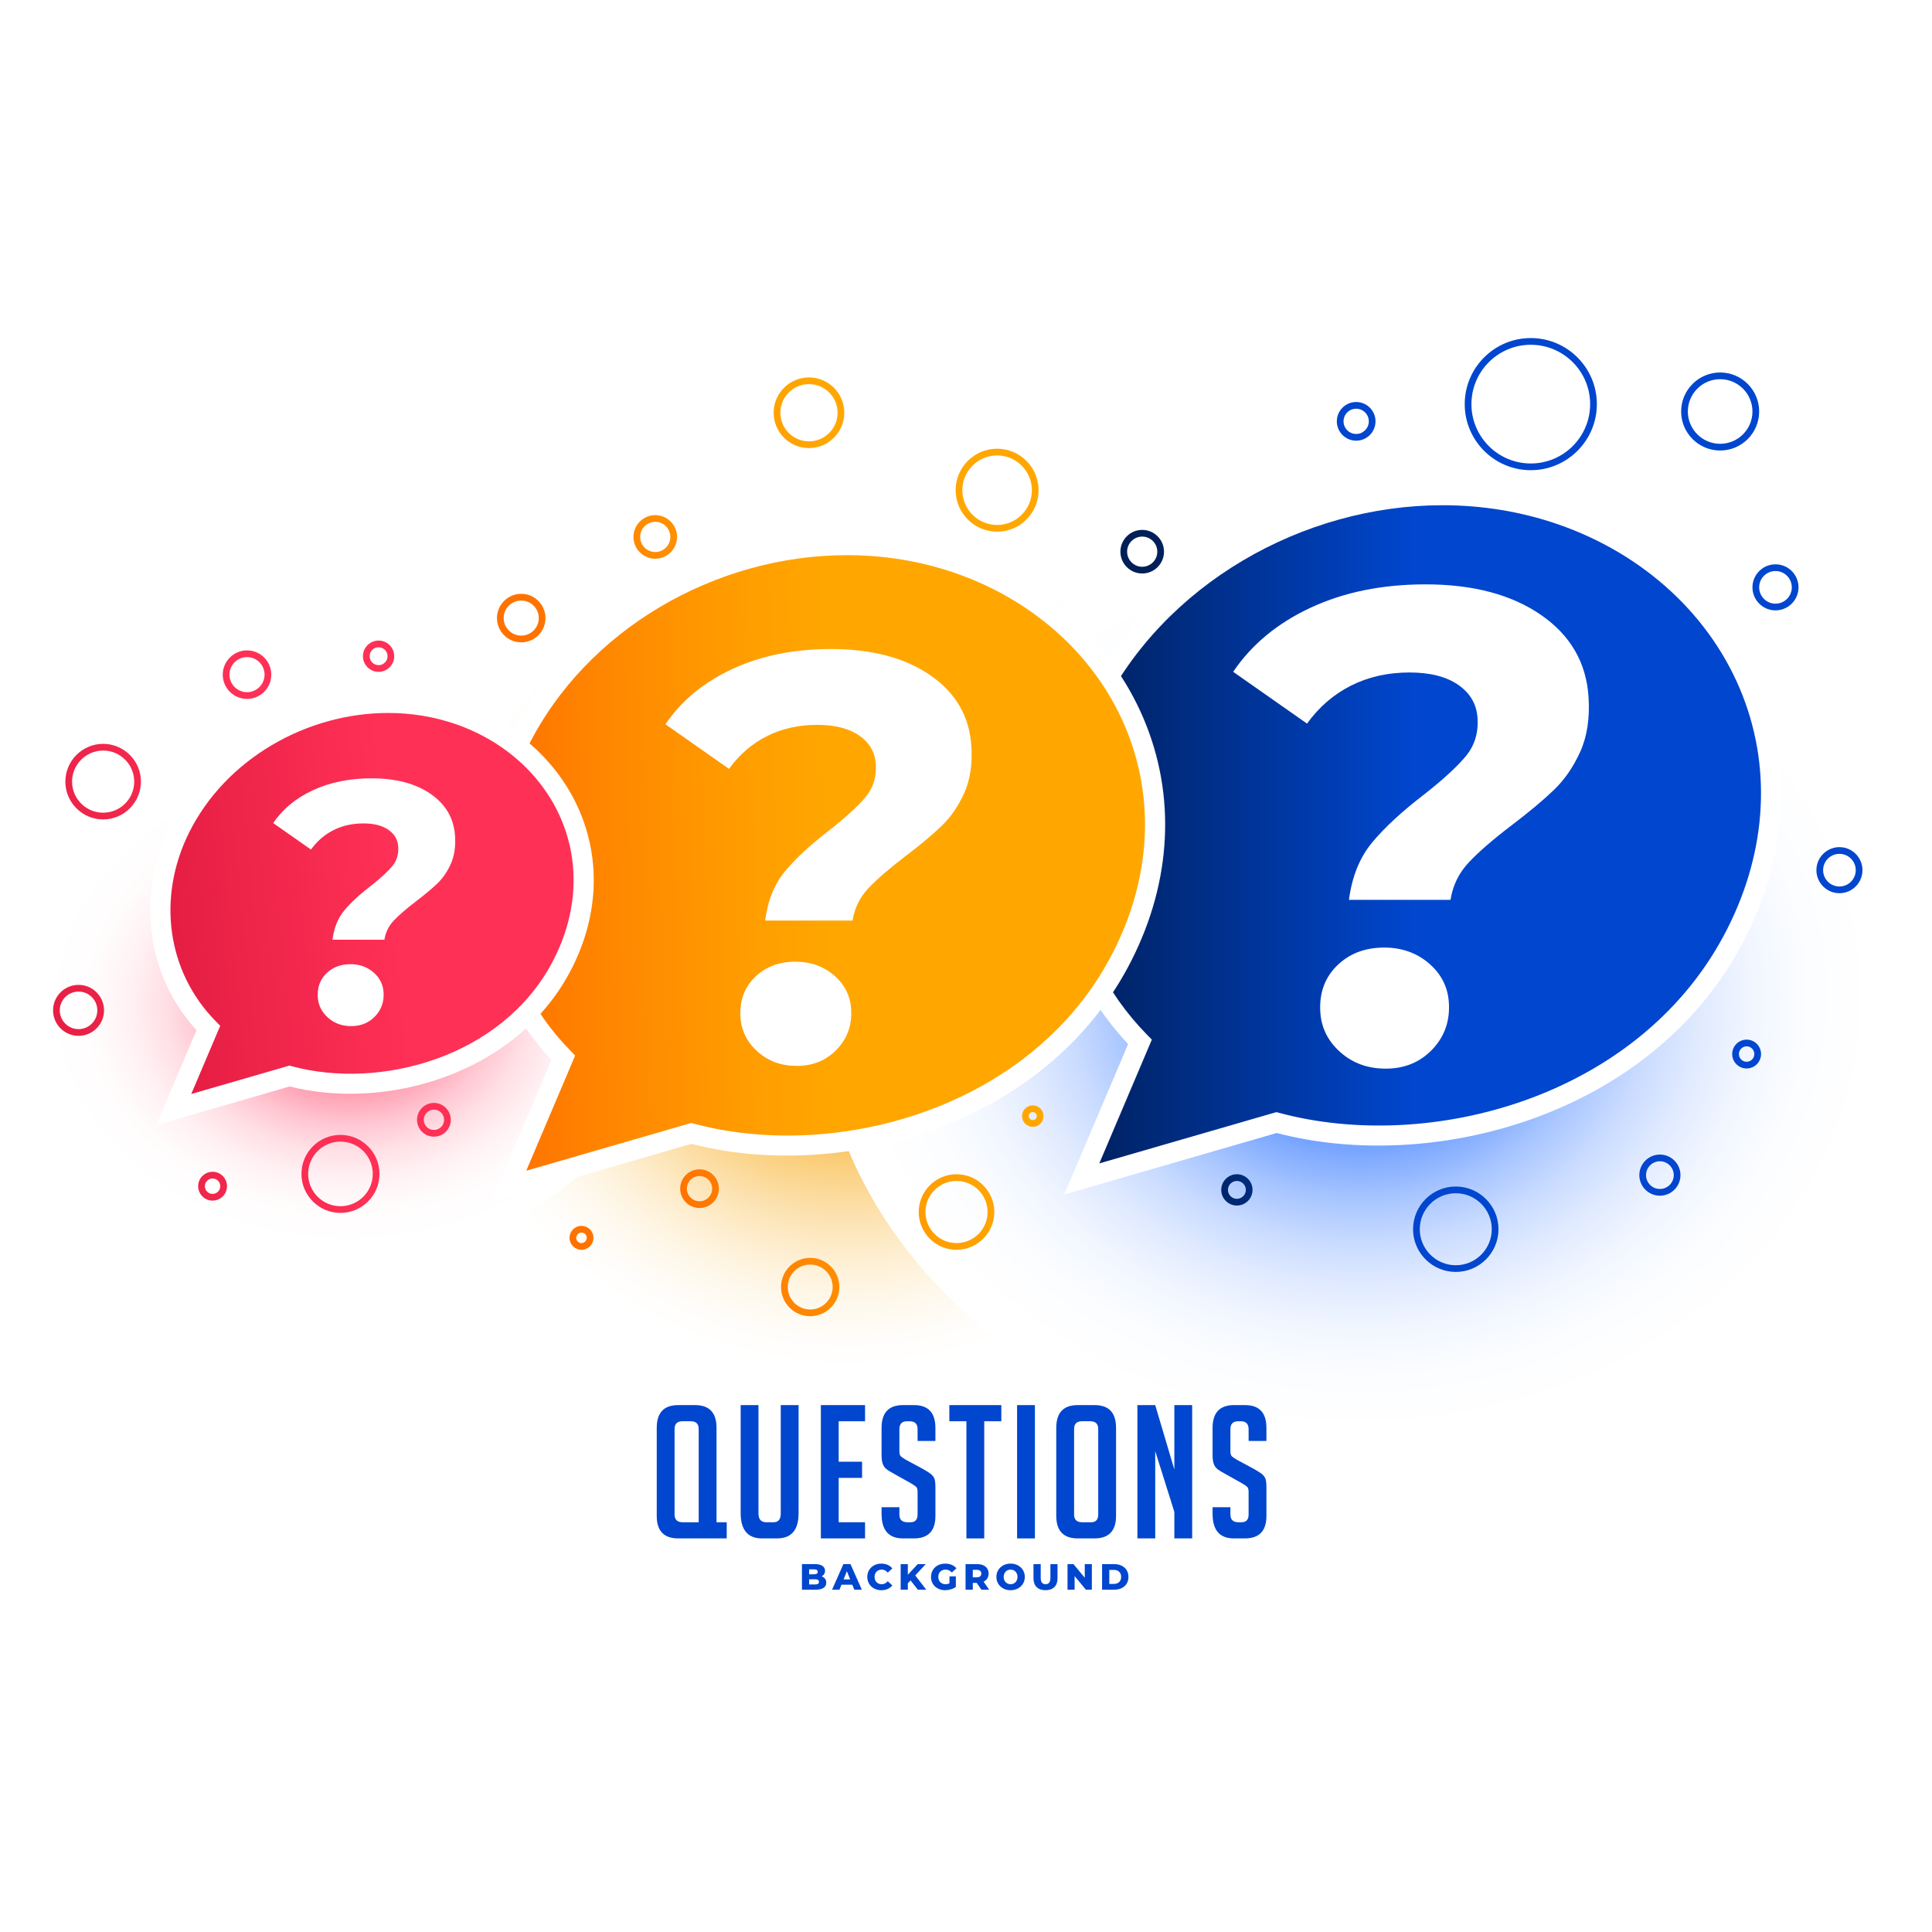 <?xml version="1.0" encoding="utf-8"?>
<!-- Generator: Adobe Illustrator 27.5.0, SVG Export Plug-In . SVG Version: 6.00 Build 0)  -->
<svg version="1.1" id="Layer_1" xmlns="http://www.w3.org/2000/svg" xmlns:xlink="http://www.w3.org/1999/xlink" x="0px" y="0px"
	 viewBox="0 0 288 288" style="enable-background:new 0 0 288 288;" xml:space="preserve">
<g>
	<rect x="0" y="0" style="fill:#FFFFFF;" width="288" height="288"/>
	<radialGradient id="SVGID_1_" cx="126.331" cy="142.008" r="65.386" gradientUnits="userSpaceOnUse">
		<stop  offset="0.332" style="stop-color:#F8B12C"/>
		<stop  offset="0.396" style="stop-color:#F9BE50"/>
		<stop  offset="0.501" style="stop-color:#FBD285"/>
		<stop  offset="0.604" style="stop-color:#FCE2B1"/>
		<stop  offset="0.702" style="stop-color:#FEEFD3"/>
		<stop  offset="0.795" style="stop-color:#FEF8EB"/>
		<stop  offset="0.88" style="stop-color:#FFFDFA"/>
		<stop  offset="0.951" style="stop-color:#FFFFFF"/>
	</radialGradient>
	<circle style="fill:url(#SVGID_1_);" cx="126.331" cy="142.008" r="65.386"/>
	
		<radialGradient id="SVGID_00000077289577345156409900000015533009480753937592_" cx="52.164" cy="239.85" r="72.188" gradientTransform="matrix(1.122 0 0 0.953 144.261 -80.12)" gradientUnits="userSpaceOnUse">
		<stop  offset="0.332" style="stop-color:#76A4FF"/>
		<stop  offset="0.353" style="stop-color:#81ABFF"/>
		<stop  offset="0.441" style="stop-color:#A7C5FF"/>
		<stop  offset="0.531" style="stop-color:#C7DAFF"/>
		<stop  offset="0.625" style="stop-color:#E0EAFF"/>
		<stop  offset="0.723" style="stop-color:#F1F6FF"/>
		<stop  offset="0.828" style="stop-color:#FCFDFF"/>
		<stop  offset="0.951" style="stop-color:#FFFFFF"/>
	</radialGradient>
	
		<ellipse style="fill:url(#SVGID_00000077289577345156409900000015533009480753937592_);" cx="202.783" cy="148.433" rx="80.988" ry="68.787"/>
	
		<radialGradient id="SVGID_00000007394262095342923810000003332102049454528690_" cx="-144.679" cy="241.04" r="39.608" gradientTransform="matrix(1.183 0 0 0.953 223.058 -80.12)" gradientUnits="userSpaceOnUse">
		<stop  offset="0.332" style="stop-color:#FF96AA"/>
		<stop  offset="0.379" style="stop-color:#FFA7B8"/>
		<stop  offset="0.48" style="stop-color:#FFC7D2"/>
		<stop  offset="0.585" style="stop-color:#FFE0E6"/>
		<stop  offset="0.695" style="stop-color:#FFF1F4"/>
		<stop  offset="0.812" style="stop-color:#FFFCFC"/>
		<stop  offset="0.951" style="stop-color:#FFFFFF"/>
	</radialGradient>
	
		<ellipse style="fill:url(#SVGID_00000007394262095342923810000003332102049454528690_);" cx="51.874" cy="149.567" rx="46.866" ry="37.742"/>
	<g>
		<g>
			
				<linearGradient id="SVGID_00000163056045942521898680000009093083808510155394_" gradientUnits="userSpaceOnUse" x1="157.856" y1="124.777" x2="264.017" y2="124.777">
				<stop  offset="0" style="stop-color:#001E57"/>
				<stop  offset="0.497" style="stop-color:#0046CE"/>
			</linearGradient>
			<path style="fill:url(#SVGID_00000163056045942521898680000009093083808510155394_);" d="M232.681,76.72
				c-26.314-9.059-57.602,3.736-69.881,28.578c-8.868,17.94-5.394,37.254,7.13,50.015l-8.67,20.431l29.028-8.405
				c24.246,6.523,55.189-3.332,67.963-27.105C272.492,113.727,258.996,85.779,232.681,76.72z"/>
			<path style="fill:#FFFFFF;" d="M158.645,178.063l9.517-22.425c-12.724-13.566-15.375-33.47-6.707-51.004
				c12.583-25.456,44.755-38.614,71.714-29.332c13.744,4.732,24.456,14.672,29.388,27.272c4.792,12.242,3.731,25.869-2.986,38.37
				c-13.611,25.331-45.804,34.062-69.266,27.952L158.645,178.063z M215.035,75.313c-20.83,0-41.55,11.752-50.891,30.649
				c-8.251,16.691-5.56,35.649,6.856,48.3l0.701,0.715l-7.829,18.449l26.4-7.644l0.404,0.109
				c22.37,6.018,53.267-2.199,66.252-26.367c6.294-11.713,7.3-24.447,2.835-35.856c-4.61-11.78-14.66-21.084-27.57-25.529l0,0
				C226.627,76.222,220.826,75.313,215.035,75.313z"/>
		</g>
		<g>
			<path style="fill:#FFFFFF;" d="M204.564,125.562c1.865-2.239,4.457-4.628,7.774-7.169c2.803-2.206,4.859-4.094,6.164-5.665
				c1.306-1.57,1.89-3.459,1.753-5.665c-0.129-2.071-1.085-3.725-2.866-4.963c-1.782-1.237-4.211-1.855-7.285-1.855
				c-3.209,0-6.11,0.652-8.702,1.955c-2.593,1.303-4.781,3.193-6.565,5.665l-11.01-7.72c2.754-4.076,6.615-7.269,11.585-9.575
				c4.97-2.307,10.663-3.46,17.08-3.46c7.084,0,12.829,1.521,17.229,4.562c4.401,3.042,6.762,7.136,7.083,12.283
				c0.196,3.143-0.221,5.85-1.248,8.121c-1.029,2.273-2.346,4.178-3.955,5.715c-1.608,1.538-3.69,3.276-6.242,5.214
				c-2.808,2.14-4.949,3.995-6.421,5.565c-1.473,1.571-2.377,3.426-2.711,5.565h-15.14
				C201.539,130.66,202.699,127.802,204.564,125.562z M199.797,156.845c-1.841-1.637-2.833-3.625-2.979-5.966
				c-0.175-2.808,0.649-5.114,2.476-6.919c1.825-1.805,4.175-2.707,7.05-2.707c2.607,0,4.827,0.786,6.665,2.356
				c1.835,1.572,2.826,3.527,2.972,5.866c0.171,2.742-0.654,5.063-2.473,6.968c-1.821,1.905-4.133,2.858-6.941,2.858
				C203.893,159.302,201.637,158.484,199.797,156.845z"/>
		</g>
	</g>
	<g>
		<g>
			
				<linearGradient id="SVGID_00000117660498458867884020000006597440929695031449_" gradientUnits="userSpaceOnUse" x1="67.442" y1="129.856" x2="129.427" y2="128.344">
				<stop  offset="0.126" style="stop-color:#FF7200"/>
				<stop  offset="0.376" style="stop-color:#FF8700"/>
				<stop  offset="0.719" style="stop-color:#FF9E00"/>
				<stop  offset="0.933" style="stop-color:#FFA700"/>
			</linearGradient>
			<path style="fill:url(#SVGID_00000117660498458867884020000006597440929695031449_);" d="M142.808,83.981
				c-24.675-8.495-54.013,3.503-65.528,26.798c-8.316,16.823-5.058,34.933,6.686,46.899l-8.13,19.159l27.22-7.882
				c22.736,6.117,51.751-3.125,63.729-25.416C180.139,118.683,167.483,92.476,142.808,83.981z"/>
			<path style="fill:#FFFFFF;" d="M73.222,179.155l8.977-21.153c-11.923-12.748-14.4-31.428-6.264-47.888
				c11.82-23.911,42.039-36.27,67.361-27.551l0,0c12.914,4.446,22.978,13.786,27.613,25.627c4.504,11.506,3.508,24.311-2.804,36.059
				c-12.781,23.785-42.998,31.992-65.032,26.262L73.222,179.155z M126.259,82.755c-19.497,0-38.892,11-47.635,28.688
				c-7.718,15.615-5.202,33.351,6.412,45.185l0.701,0.715l-7.289,17.176l24.592-7.121l0.404,0.108
				c4.371,1.176,9.094,1.772,13.935,1.772c18.353,0.001,38.465-8.55,48.083-26.449c5.888-10.959,6.831-22.873,2.653-33.546
				c-4.313-11.02-13.716-19.725-25.796-23.883l0,0C137.11,83.606,131.68,82.755,126.259,82.755z"/>
		</g>
		<g>
			<path style="fill:#FFFFFF;" d="M117.048,129.848c1.606-1.927,3.836-3.984,6.692-6.171c2.413-1.899,4.182-3.524,5.306-4.877
				c1.124-1.351,1.627-2.978,1.509-4.877c-0.111-1.783-0.934-3.207-2.467-4.272c-1.534-1.064-3.625-1.597-6.271-1.597
				c-2.762,0-5.26,0.561-7.491,1.683c-2.232,1.122-4.115,2.749-5.651,4.877l-9.477-6.646c2.37-3.509,5.695-6.257,9.973-8.242
				c4.278-1.985,9.179-2.978,14.703-2.978c6.098,0,11.043,1.309,14.831,3.927c3.788,2.619,5.82,6.143,6.097,10.573
				c0.169,2.705-0.19,5.035-1.074,6.991c-0.885,1.957-2.019,3.597-3.404,4.92c-1.385,1.324-3.177,2.82-5.373,4.488
				c-2.417,1.842-4.26,3.439-5.527,4.79c-1.268,1.353-2.047,2.949-2.334,4.79h-13.033
				C114.444,134.236,115.442,131.776,117.048,129.848z M112.945,156.777c-1.585-1.41-2.439-3.121-2.565-5.135
				c-0.151-2.417,0.559-4.402,2.132-5.955c1.571-1.554,3.594-2.331,6.069-2.331c2.244,0,4.156,0.677,5.737,2.028
				c1.58,1.353,2.433,3.036,2.559,5.049c0.147,2.36-0.563,4.359-2.129,5.998c-1.567,1.64-3.558,2.46-5.975,2.46
				C116.47,158.891,114.528,158.187,112.945,156.777z"/>
		</g>
	</g>
	<g>
		<g>
			
				<linearGradient id="SVGID_00000116943306018363354320000018278733659558482367_" gradientUnits="userSpaceOnUse" x1="14.949" y1="137.735" x2="67.106" y2="132.444">
				<stop  offset="0" style="stop-color:#DE183D"/>
				<stop  offset="0.844" style="stop-color:#FF3056"/>
			</linearGradient>
			<path style="fill:url(#SVGID_00000116943306018363354320000018278733659558482367_);" d="M68.373,106.51
				c-15.649-5.387-34.256,2.222-41.559,16.996c-5.274,10.669-3.208,22.156,4.24,29.745l-5.156,12.151l17.263-4.999
				c14.419,3.88,32.822-1.982,40.418-16.12C92.05,128.519,84.023,111.898,68.373,106.51z"/>
			<path style="fill:#FFFFFF;" d="M23.285,167.72l6.005-14.152c-7.51-8.247-9.028-20.192-3.821-30.726
				c7.614-15.403,27.08-23.366,43.393-17.75c8.342,2.872,14.847,8.912,17.845,16.572c2.917,7.45,2.275,15.735-1.806,23.329
				c-8.206,15.27-27.553,20.578-41.72,16.965L23.285,167.72z M57.868,106.279c-12.161,0-24.256,6.86-29.709,17.891
				c-4.79,9.691-3.233,20.693,3.966,28.029l0.701,0.715l-4.315,10.169l14.635-4.238l0.404,0.108
				c13.074,3.517,31.127-1.274,38.708-15.381c3.657-6.807,4.245-14.199,1.655-20.815c-2.677-6.839-8.519-12.244-16.028-14.829l0,0
				C64.636,106.81,61.249,106.279,57.868,106.279z"/>
		</g>
		<g>
			<path style="fill:#FFFFFF;" d="M51.335,135.699c0.955-1.146,2.28-2.368,3.978-3.668c1.434-1.129,2.486-2.095,3.154-2.899
				c0.668-0.803,0.967-1.77,0.897-2.899c-0.066-1.06-0.555-1.906-1.467-2.539c-0.912-0.633-2.155-0.949-3.727-0.949
				c-1.642,0-3.127,0.334-4.453,1c-1.327,0.667-2.446,1.634-3.359,2.899l-5.633-3.95c1.409-2.086,3.385-3.719,5.928-4.899
				c2.543-1.18,5.456-1.77,8.74-1.77c3.625,0,6.564,0.778,8.816,2.334c2.252,1.557,3.46,3.651,3.624,6.285
				c0.1,1.608-0.113,2.993-0.639,4.155c-0.526,1.163-1.2,2.138-2.024,2.924c-0.823,0.787-1.888,1.676-3.194,2.668
				c-1.437,1.095-2.532,2.044-3.285,2.847c-0.754,0.804-1.216,1.753-1.387,2.847h-7.747
				C49.787,138.307,50.38,136.845,51.335,135.699z M48.896,151.706c-0.942-0.838-1.45-1.855-1.524-3.052
				c-0.09-1.437,0.332-2.617,1.267-3.54c0.934-0.923,2.137-1.385,3.607-1.385c1.334,0,2.47,0.402,3.41,1.206
				c0.939,0.804,1.446,1.804,1.521,3.001c0.087,1.403-0.335,2.591-1.265,3.565c-0.932,0.975-2.115,1.462-3.551,1.462
				C50.992,152.963,49.837,152.544,48.896,151.706z"/>
		</g>
	</g>
	<g>
		
			<linearGradient id="SVGID_00000060716344608079156190000017398153747941373366_" gradientUnits="userSpaceOnUse" x1="170.634" y1="64.79" x2="224.775" y2="61.388">
			<stop  offset="0" style="stop-color:#001E57"/>
			<stop  offset="0.497" style="stop-color:#0046CE"/>
		</linearGradient>
		<path style="fill:url(#SVGID_00000060716344608079156190000017398153747941373366_);" d="M202.162,65.692
			c-1.589,0-2.883-1.293-2.883-2.883c0-1.589,1.293-2.883,2.883-2.883c1.59,0,2.883,1.293,2.883,2.883
			C205.045,64.398,203.752,65.692,202.162,65.692z M202.162,60.926c-1.038,0-1.883,0.845-1.883,1.883
			c0,1.039,0.845,1.883,1.883,1.883c1.039,0,1.883-0.845,1.883-1.883C204.045,61.771,203.201,60.926,202.162,60.926z"/>
	</g>
	<g>
		
			<linearGradient id="SVGID_00000163783548698436454670000008624264623002448518_" gradientUnits="userSpaceOnUse" x1="177.843" y1="179.547" x2="231.985" y2="176.145">
			<stop  offset="0" style="stop-color:#001E57"/>
			<stop  offset="0.497" style="stop-color:#0046CE"/>
		</linearGradient>
		<path style="fill:url(#SVGID_00000163783548698436454670000008624264623002448518_);" d="M247.438,178.241
			c-1.691,0-3.066-1.375-3.066-3.066s1.376-3.066,3.066-3.066s3.066,1.376,3.066,3.066S249.129,178.241,247.438,178.241z
			 M247.438,173.108c-1.14,0-2.066,0.927-2.066,2.066c0,1.14,0.927,2.066,2.066,2.066c1.14,0,2.066-0.927,2.066-2.066
			C249.505,174.035,248.578,173.108,247.438,173.108z"/>
	</g>
	<g>
		
			<linearGradient id="SVGID_00000075125043081100616560000011415573964723400092_" gradientUnits="userSpaceOnUse" x1="170.755" y1="66.724" x2="224.897" y2="63.323">
			<stop  offset="0" style="stop-color:#001E57"/>
			<stop  offset="0.497" style="stop-color:#0046CE"/>
		</linearGradient>
		<path style="fill:url(#SVGID_00000075125043081100616560000011415573964723400092_);" d="M256.42,67.158
			c-3.207,0-5.816-2.609-5.816-5.816c0-3.207,2.609-5.816,5.816-5.816c3.207,0,5.816,2.609,5.816,5.816
			C262.236,64.549,259.627,67.158,256.42,67.158z M256.42,56.526c-2.655,0-4.816,2.161-4.816,4.816c0,2.655,2.161,4.816,4.816,4.816
			c2.655,0,4.816-2.161,4.816-4.816C261.236,58.687,259.076,56.526,256.42,56.526z"/>
	</g>
	<g>
		
			<linearGradient id="SVGID_00000047770066428044992570000002649560835394620588_" gradientUnits="userSpaceOnUse" x1="172.428" y1="93.35" x2="226.57" y2="89.949">
			<stop  offset="0" style="stop-color:#001E57"/>
			<stop  offset="0.497" style="stop-color:#0046CE"/>
		</linearGradient>
		<path style="fill:url(#SVGID_00000047770066428044992570000002649560835394620588_);" d="M264.669,90.988
			c-1.893,0-3.433-1.54-3.433-3.433c0-1.893,1.54-3.433,3.433-3.433c1.893,0,3.433,1.54,3.433,3.433
			C268.102,89.448,266.562,90.988,264.669,90.988z M264.669,85.122c-1.341,0-2.433,1.091-2.433,2.433
			c0,1.342,1.091,2.433,2.433,2.433c1.342,0,2.433-1.091,2.433-2.433C267.102,86.213,266.011,85.122,264.669,85.122z"/>
	</g>
	<g>
		
			<linearGradient id="SVGID_00000047052685256045983920000008048835386191591352_" gradientUnits="userSpaceOnUse" x1="171.724" y1="82.147" x2="225.866" y2="78.746">
			<stop  offset="0" style="stop-color:#001E57"/>
			<stop  offset="0.497" style="stop-color:#0046CE"/>
		</linearGradient>
		<path style="fill:url(#SVGID_00000047052685256045983920000008048835386191591352_);" d="M170.268,85.489
			c-1.792,0-3.25-1.458-3.25-3.25c0-1.792,1.458-3.249,3.25-3.249c1.792,0,3.249,1.458,3.249,3.249
			C173.517,84.031,172.059,85.489,170.268,85.489z M170.268,79.989c-1.241,0-2.25,1.009-2.25,2.249c0,1.241,1.009,2.25,2.25,2.25
			c1.24,0,2.249-1.009,2.249-2.25C172.517,80.999,171.508,79.989,170.268,79.989z"/>
	</g>
	<g>
		
			<linearGradient id="SVGID_00000062194643679565564740000008332279682098962335_" gradientUnits="userSpaceOnUse" x1="71.521" y1="91.802" x2="131.048" y2="77.345">
			<stop  offset="0.126" style="stop-color:#FF7200"/>
			<stop  offset="0.376" style="stop-color:#FF8700"/>
			<stop  offset="0.719" style="stop-color:#FF9E00"/>
			<stop  offset="0.933" style="stop-color:#FFA700"/>
		</linearGradient>
		<path style="fill:url(#SVGID_00000062194643679565564740000008332279682098962335_);" d="M148.637,79.256
			c-3.409,0-6.182-2.773-6.182-6.183s2.773-6.183,6.182-6.183c3.409,0,6.183,2.773,6.183,6.183S152.046,79.256,148.637,79.256z
			 M148.637,67.891c-2.858,0-5.182,2.325-5.182,5.183c0,2.858,2.325,5.183,5.182,5.183c2.858,0,5.183-2.325,5.183-5.183
			C153.82,70.216,151.495,67.891,148.637,67.891z"/>
	</g>
	<g>
		
			<linearGradient id="SVGID_00000178887526739371778530000014087882099002737309_" gradientUnits="userSpaceOnUse" x1="70.28" y1="86.693" x2="129.808" y2="72.237">
			<stop  offset="0.126" style="stop-color:#FF7200"/>
			<stop  offset="0.376" style="stop-color:#FF8700"/>
			<stop  offset="0.719" style="stop-color:#FF9E00"/>
			<stop  offset="0.933" style="stop-color:#FFA700"/>
		</linearGradient>
		<path style="fill:url(#SVGID_00000178887526739371778530000014087882099002737309_);" d="M97.679,83.289
			c-1.792,0-3.25-1.457-3.25-3.249s1.458-3.25,3.25-3.25s3.249,1.458,3.249,3.25S99.471,83.289,97.679,83.289z M97.679,77.79
			c-1.24,0-2.25,1.009-2.25,2.25c0,1.24,1.009,2.249,2.25,2.249c1.24,0,2.249-1.009,2.249-2.249
			C99.928,78.799,98.919,77.79,97.679,77.79z"/>
	</g>
	<g>
		
			<linearGradient id="SVGID_00000065759796344029037620000001496475748865049514_" gradientUnits="userSpaceOnUse" x1="95.86" y1="192.022" x2="155.388" y2="177.565">
			<stop  offset="0.126" style="stop-color:#FF7200"/>
			<stop  offset="0.376" style="stop-color:#FF8700"/>
			<stop  offset="0.719" style="stop-color:#FF9E00"/>
			<stop  offset="0.933" style="stop-color:#FFA700"/>
		</linearGradient>
		<path style="fill:url(#SVGID_00000065759796344029037620000001496475748865049514_);" d="M142.588,186.306
			c-3.105,0-5.632-2.527-5.632-5.633c0-3.105,2.527-5.632,5.632-5.632c3.105,0,5.632,2.527,5.632,5.632
			C148.221,183.779,145.694,186.306,142.588,186.306z M142.588,176.041c-2.554,0-4.632,2.078-4.632,4.632
			c0,2.555,2.078,4.633,4.632,4.633s4.632-2.078,4.632-4.633C147.221,178.119,145.143,176.041,142.588,176.041z"/>
	</g>
	<g>
		
			<linearGradient id="SVGID_00000148624524232275439260000000533493814439549832_" gradientUnits="userSpaceOnUse" x1="93.214" y1="181.127" x2="152.742" y2="166.67">
			<stop  offset="0.126" style="stop-color:#FF7200"/>
			<stop  offset="0.376" style="stop-color:#FF8700"/>
			<stop  offset="0.719" style="stop-color:#FF9E00"/>
			<stop  offset="0.933" style="stop-color:#FFA700"/>
		</linearGradient>
		<path style="fill:url(#SVGID_00000148624524232275439260000000533493814439549832_);" d="M153.953,167.976
			c-0.882,0-1.6-0.718-1.6-1.6c0-0.882,0.718-1.6,1.6-1.6c0.882,0,1.6,0.718,1.6,1.6
			C155.553,167.258,154.835,167.976,153.953,167.976z M153.953,165.776c-0.331,0-0.6,0.269-0.6,0.6c0,0.331,0.269,0.6,0.6,0.6
			c0.331,0,0.6-0.269,0.6-0.6C154.553,166.045,154.284,165.776,153.953,165.776z"/>
	</g>
	<g>
		
			<linearGradient id="SVGID_00000028284794124911240970000005091249021571533985_" gradientUnits="userSpaceOnUse" x1="92.928" y1="179.947" x2="152.455" y2="165.49">
			<stop  offset="0.126" style="stop-color:#FF7200"/>
			<stop  offset="0.376" style="stop-color:#FF8700"/>
			<stop  offset="0.719" style="stop-color:#FF9E00"/>
			<stop  offset="0.933" style="stop-color:#FFA700"/>
		</linearGradient>
		<path style="fill:url(#SVGID_00000028284794124911240970000005091249021571533985_);" d="M104.278,180.074
			c-1.589,0-2.883-1.293-2.883-2.883c0-1.59,1.293-2.883,2.883-2.883c1.589,0,2.883,1.294,2.883,2.883
			C107.161,178.78,105.867,180.074,104.278,180.074z M104.278,175.308c-1.038,0-1.883,0.845-1.883,1.883
			c0,1.038,0.845,1.883,1.883,1.883s1.883-0.845,1.883-1.883C106.161,176.152,105.316,175.308,104.278,175.308z"/>
	</g>
	<g>
		
			<linearGradient id="SVGID_00000086653564872756013580000002554340335662547387_" gradientUnits="userSpaceOnUse" x1="97.209" y1="197.578" x2="156.737" y2="183.121">
			<stop  offset="0.126" style="stop-color:#FF7200"/>
			<stop  offset="0.376" style="stop-color:#FF8700"/>
			<stop  offset="0.719" style="stop-color:#FF9E00"/>
			<stop  offset="0.933" style="stop-color:#FFA700"/>
		</linearGradient>
		<path style="fill:url(#SVGID_00000086653564872756013580000002554340335662547387_);" d="M120.775,196.205
			c-2.398,0-4.349-1.951-4.349-4.35c0-2.398,1.951-4.349,4.349-4.349c2.398,0,4.35,1.951,4.35,4.349
			C125.124,194.253,123.173,196.205,120.775,196.205z M120.775,188.506c-1.847,0-3.349,1.503-3.349,3.349
			c0,1.847,1.503,3.35,3.349,3.35c1.847,0,3.35-1.503,3.35-3.35C124.124,190.008,122.622,188.506,120.775,188.506z"/>
	</g>
	<g>
		
			<linearGradient id="SVGID_00000164499417024750837900000017321933035469615233_" gradientUnits="userSpaceOnUse" x1="93.629" y1="182.835" x2="153.157" y2="168.379">
			<stop  offset="0.126" style="stop-color:#FF7200"/>
			<stop  offset="0.376" style="stop-color:#FF8700"/>
			<stop  offset="0.719" style="stop-color:#FF9E00"/>
			<stop  offset="0.933" style="stop-color:#FFA700"/>
		</linearGradient>
		<path style="fill:url(#SVGID_00000164499417024750837900000017321933035469615233_);" d="M86.681,186.306
			c-0.983,0-1.783-0.8-1.783-1.783c0-0.983,0.8-1.783,1.783-1.783c0.983,0,1.783,0.8,1.783,1.783
			C88.464,185.506,87.664,186.306,86.681,186.306z M86.681,183.74c-0.432,0-0.783,0.352-0.783,0.783
			c0,0.432,0.352,0.783,0.783,0.783c0.432,0,0.783-0.352,0.783-0.783C87.464,184.091,87.112,183.74,86.681,183.74z"/>
	</g>
	<g>
		
			<linearGradient id="SVGID_00000087383576325413872060000015892145233321336988_" gradientUnits="userSpaceOnUse" x1="71.942" y1="93.535" x2="131.469" y2="79.079">
			<stop  offset="0.126" style="stop-color:#FF7200"/>
			<stop  offset="0.376" style="stop-color:#FF8700"/>
			<stop  offset="0.719" style="stop-color:#FF9E00"/>
			<stop  offset="0.933" style="stop-color:#FFA700"/>
		</linearGradient>
		<path style="fill:url(#SVGID_00000087383576325413872060000015892145233321336988_);" d="M77.699,95.753
			c-1.994,0-3.616-1.622-3.616-3.616c0-1.994,1.622-3.616,3.616-3.616c1.994,0,3.616,1.622,3.616,3.616
			C81.315,94.131,79.693,95.753,77.699,95.753z M77.699,89.521c-1.442,0-2.616,1.173-2.616,2.616s1.174,2.616,2.616,2.616
			s2.616-1.174,2.616-2.616S79.141,89.521,77.699,89.521z"/>
	</g>
	<g>
		
			<linearGradient id="SVGID_00000042728190493592697450000003413978214788413568_" gradientUnits="userSpaceOnUse" x1="67.31" y1="74.465" x2="126.838" y2="60.009">
			<stop  offset="0.126" style="stop-color:#FF7200"/>
			<stop  offset="0.376" style="stop-color:#FF8700"/>
			<stop  offset="0.719" style="stop-color:#FF9E00"/>
			<stop  offset="0.933" style="stop-color:#FFA700"/>
		</linearGradient>
		<path style="fill:url(#SVGID_00000042728190493592697450000003413978214788413568_);" d="M120.592,66.792
			c-2.904,0-5.266-2.362-5.266-5.266c0-2.903,2.362-5.266,5.266-5.266c2.904,0,5.266,2.362,5.266,5.266
			C125.858,64.429,123.496,66.792,120.592,66.792z M120.592,57.26c-2.353,0-4.266,1.914-4.266,4.266
			c0,2.352,1.914,4.266,4.266,4.266c2.353,0,4.266-1.914,4.266-4.266C124.858,59.173,122.944,57.26,120.592,57.26z"/>
	</g>
	<g>
		
			<linearGradient id="SVGID_00000119101127136298410360000008453087711924142750_" gradientUnits="userSpaceOnUse" x1="-16.189" y1="114.194" x2="44.472" y2="98.603">
			<stop  offset="0" style="stop-color:#DE183D"/>
			<stop  offset="0.844" style="stop-color:#FF3056"/>
		</linearGradient>
		<path style="fill:url(#SVGID_00000119101127136298410360000008453087711924142750_);" d="M36.822,104.186
			c-1.994,0-3.616-1.622-3.616-3.616c0-1.994,1.622-3.616,3.616-3.616c1.994,0,3.616,1.622,3.616,3.616
			C40.438,102.563,38.816,104.186,36.822,104.186z M36.822,97.953c-1.442,0-2.616,1.174-2.616,2.616s1.174,2.616,2.616,2.616
			c1.442,0,2.616-1.174,2.616-2.616S38.264,97.953,36.822,97.953z"/>
	</g>
	<g>
		
			<linearGradient id="SVGID_00000049214891422395486110000010567600672079906456_" gradientUnits="userSpaceOnUse" x1="-5.681" y1="155.081" x2="54.981" y2="139.49">
			<stop  offset="0" style="stop-color:#DE183D"/>
			<stop  offset="0.844" style="stop-color:#FF3056"/>
		</linearGradient>
		<path style="fill:url(#SVGID_00000049214891422395486110000010567600672079906456_);" d="M11.709,154.411
			c-2.095,0-3.799-1.705-3.799-3.8c0-2.095,1.705-3.799,3.799-3.799c2.095,0,3.799,1.705,3.799,3.799
			C15.508,152.706,13.804,154.411,11.709,154.411z M11.709,147.812c-1.543,0-2.799,1.256-2.799,2.799c0,1.544,1.256,2.8,2.799,2.8
			c1.543,0,2.799-1.256,2.799-2.8C14.508,149.068,13.252,147.812,11.709,147.812z"/>
	</g>
	<g>
		
			<linearGradient id="SVGID_00000109720521364605394010000014641411762275553976_" gradientUnits="userSpaceOnUse" x1="2.616" y1="187.363" x2="63.278" y2="171.772">
			<stop  offset="0" style="stop-color:#DE183D"/>
			<stop  offset="0.844" style="stop-color:#FF3056"/>
		</linearGradient>
		<path style="fill:url(#SVGID_00000109720521364605394010000014641411762275553976_);" d="M50.753,180.807
			c-3.207,0-5.816-2.609-5.816-5.816s2.609-5.816,5.816-5.816s5.816,2.609,5.816,5.816S53.96,180.807,50.753,180.807z
			 M50.753,170.175c-2.655,0-4.816,2.161-4.816,4.816s2.161,4.816,4.816,4.816s4.816-2.161,4.816-4.816
			S53.408,170.175,50.753,170.175z"/>
	</g>
	<g>
		
			<linearGradient id="SVGID_00000178918763668362897760000006565901740760449211_" gradientUnits="userSpaceOnUse" x1="1.535" y1="183.155" x2="62.197" y2="167.565">
			<stop  offset="0" style="stop-color:#DE183D"/>
			<stop  offset="0.844" style="stop-color:#FF3056"/>
		</linearGradient>
		<path style="fill:url(#SVGID_00000178918763668362897760000006565901740760449211_);" d="M64.684,169.442
			c-1.388,0-2.517-1.129-2.517-2.516c0-1.388,1.129-2.517,2.517-2.517c1.387,0,2.516,1.129,2.516,2.517
			C67.2,168.313,66.071,169.442,64.684,169.442z M64.684,165.409c-0.836,0-1.517,0.68-1.517,1.517c0,0.836,0.68,1.516,1.517,1.516
			c0.836,0,1.516-0.68,1.516-1.516C66.2,166.089,65.52,165.409,64.684,165.409z"/>
	</g>
	<g>
		
			<linearGradient id="SVGID_00000110445598880447999340000016742709822391134395_" gradientUnits="userSpaceOnUse" x1="1.877" y1="184.486" x2="62.538" y2="168.895">
			<stop  offset="0" style="stop-color:#DE183D"/>
			<stop  offset="0.844" style="stop-color:#FF3056"/>
		</linearGradient>
		<path style="fill:url(#SVGID_00000110445598880447999340000016742709822391134395_);" d="M31.689,178.974
			c-1.185,0-2.149-0.964-2.149-2.149c0-1.186,0.964-2.15,2.149-2.15c1.186,0,2.15,0.964,2.15,2.15
			C33.839,178.009,32.875,178.974,31.689,178.974z M31.689,175.674c-0.634,0-1.149,0.516-1.149,1.15
			c0,0.634,0.516,1.149,1.149,1.149c0.634,0,1.15-0.516,1.15-1.149C32.839,176.19,32.323,175.674,31.689,175.674z"/>
	</g>
	<g>
		
			<linearGradient id="SVGID_00000057866890969467336570000007806701017786443409_" gradientUnits="userSpaceOnUse" x1="-13.673" y1="123.983" x2="46.988" y2="108.392">
			<stop  offset="0" style="stop-color:#DE183D"/>
			<stop  offset="0.844" style="stop-color:#FF3056"/>
		</linearGradient>
		<path style="fill:url(#SVGID_00000057866890969467336570000007806701017786443409_);" d="M15.375,122.149
			c-3.106,0-5.632-2.527-5.632-5.632c0-3.106,2.527-5.633,5.632-5.633c3.106,0,5.633,2.527,5.633,5.633
			C21.008,119.622,18.481,122.149,15.375,122.149z M15.375,111.884c-2.554,0-4.632,2.078-4.632,4.633
			c0,2.554,2.078,4.632,4.632,4.632c2.555,0,4.633-2.078,4.633-4.632C20.008,113.962,17.93,111.884,15.375,111.884z"/>
	</g>
	<g>
		
			<linearGradient id="SVGID_00000075135333324831286790000016899127011038011810_" gradientUnits="userSpaceOnUse" x1="-15.636" y1="116.343" x2="45.025" y2="100.752">
			<stop  offset="0" style="stop-color:#DE183D"/>
			<stop  offset="0.844" style="stop-color:#FF3056"/>
		</linearGradient>
		<path style="fill:url(#SVGID_00000075135333324831286790000016899127011038011810_);" d="M56.435,100.153
			c-1.287,0-2.333-1.046-2.333-2.333s1.046-2.333,2.333-2.333c1.287,0,2.333,1.046,2.333,2.333S57.722,100.153,56.435,100.153z
			 M56.435,96.487c-0.735,0-1.333,0.598-1.333,1.333c0,0.735,0.598,1.333,1.333,1.333c0.735,0,1.333-0.598,1.333-1.333
			C57.768,97.085,57.17,96.487,56.435,96.487z"/>
	</g>
	<g>
		
			<linearGradient id="SVGID_00000000222855165066780850000014678159111263831481_" gradientUnits="userSpaceOnUse" x1="170.575" y1="63.862" x2="224.717" y2="60.461">
			<stop  offset="0" style="stop-color:#001E57"/>
			<stop  offset="0.497" style="stop-color:#0046CE"/>
		</linearGradient>
		<path style="fill:url(#SVGID_00000000222855165066780850000014678159111263831481_);" d="M228.191,70.091
			c-5.43,0-9.848-4.418-9.848-9.848c0-5.431,4.418-9.849,9.848-9.849c5.431,0,9.849,4.418,9.849,9.849
			C238.04,65.673,233.622,70.091,228.191,70.091z M228.191,51.394c-4.879,0-8.848,3.97-8.848,8.849c0,4.879,3.969,8.848,8.848,8.848
			c4.879,0,8.849-3.969,8.849-8.848C237.04,55.364,233.07,51.394,228.191,51.394z"/>
	</g>
	<g>
		
			<linearGradient id="SVGID_00000058566696420418349700000000573932468924406934_" gradientUnits="userSpaceOnUse" x1="178.228" y1="185.676" x2="232.37" y2="182.275">
			<stop  offset="0" style="stop-color:#001E57"/>
			<stop  offset="0.497" style="stop-color:#0046CE"/>
		</linearGradient>
		<path style="fill:url(#SVGID_00000058566696420418349700000000573932468924406934_);" d="M217.01,189.605
			c-3.51,0-6.366-2.855-6.366-6.366c0-3.51,2.856-6.366,6.366-6.366c3.51,0,6.366,2.855,6.366,6.366
			C223.376,186.75,220.52,189.605,217.01,189.605z M217.01,177.874c-2.959,0-5.366,2.407-5.366,5.366s2.407,5.366,5.366,5.366
			c2.959,0,5.366-2.407,5.366-5.366S219.969,177.874,217.01,177.874z"/>
	</g>
	<g>
		
			<linearGradient id="SVGID_00000053507519313489053390000001914050553473058458_" gradientUnits="userSpaceOnUse" x1="177.733" y1="177.792" x2="231.875" y2="174.39">
			<stop  offset="0" style="stop-color:#001E57"/>
			<stop  offset="0.497" style="stop-color:#0046CE"/>
		</linearGradient>
		<path style="fill:url(#SVGID_00000053507519313489053390000001914050553473058458_);" d="M184.382,179.707
			c-1.287,0-2.333-1.046-2.333-2.333c0-1.287,1.046-2.333,2.333-2.333c1.287,0,2.333,1.046,2.333,2.333
			C186.715,178.661,185.668,179.707,184.382,179.707z M184.382,176.041c-0.735,0-1.333,0.598-1.333,1.333s0.598,1.333,1.333,1.333
			c0.735,0,1.333-0.598,1.333-1.333S185.117,176.041,184.382,176.041z"/>
	</g>
	<g>
		
			<linearGradient id="SVGID_00000174598150397037420110000007512060995783453874_" gradientUnits="userSpaceOnUse" x1="176.765" y1="162.378" x2="230.906" y2="158.977">
			<stop  offset="0" style="stop-color:#001E57"/>
			<stop  offset="0.497" style="stop-color:#0046CE"/>
		</linearGradient>
		<path style="fill:url(#SVGID_00000174598150397037420110000007512060995783453874_);" d="M260.366,159.276
			c-1.186,0-2.15-0.964-2.15-2.15c0-1.186,0.964-2.15,2.15-2.15c1.185,0,2.149,0.964,2.149,2.15
			C262.516,158.311,261.551,159.276,260.366,159.276z M260.366,155.976c-0.634,0-1.15,0.516-1.15,1.15c0,0.634,0.516,1.15,1.15,1.15
			c0.634,0,1.149-0.516,1.149-1.15C261.516,156.492,261,155.976,260.366,155.976z"/>
	</g>
	<g>
		
			<linearGradient id="SVGID_00000026880449564836555320000017823508223200739007_" gradientUnits="userSpaceOnUse" x1="175.104" y1="135.941" x2="229.246" y2="132.54">
			<stop  offset="0" style="stop-color:#001E57"/>
			<stop  offset="0.497" style="stop-color:#0046CE"/>
		</linearGradient>
		<path style="fill:url(#SVGID_00000026880449564836555320000017823508223200739007_);" d="M274.201,133.148
			c-1.893,0-3.433-1.54-3.433-3.433c0-1.893,1.54-3.433,3.433-3.433c1.893,0,3.433,1.54,3.433,3.433
			C277.634,131.608,276.094,133.148,274.201,133.148z M274.201,127.282c-1.342,0-2.433,1.091-2.433,2.433
			c0,1.342,1.091,2.433,2.433,2.433c1.341,0,2.433-1.091,2.433-2.433C276.634,128.374,275.542,127.282,274.201,127.282z"/>
	</g>
	<g>
		<g>
			<path style="fill:#0046CE;" d="M108.333,229.328h-7.223c-2.141,0-3.211-1.116-3.211-3.349v-13.118
				c0-2.269,1.062-3.404,3.183-3.404h2.547c2.121,0,3.183,1.135,3.183,3.404v14.059h1.521V229.328z M104.154,226.919v-13.893
				c0-0.775-0.396-1.163-1.189-1.163h-1.246c-0.775,0-1.162,0.388-1.162,1.163v12.731c0,0.774,0.396,1.162,1.19,1.162H104.154z"/>
			<path style="fill:#0046CE;" d="M119.044,209.457v16.107c0,2.509-1.07,3.764-3.211,3.764h-2.241c-2.122,0-3.183-1.264-3.183-3.792
				v-16.079h2.656v16.162c0,0.868,0.388,1.301,1.162,1.301h1.08c0.719,0,1.079-0.433,1.079-1.301v-16.162H119.044z"/>
			<path style="fill:#0046CE;" d="M122.364,229.328v-19.871h6.587v2.407h-3.93v6.033h3.486v2.408h-3.486v6.614h3.93v2.408H122.364z"
				/>
			<path style="fill:#0046CE;" d="M136.783,214.797v-1.743c0-0.793-0.388-1.19-1.162-1.19h-0.415c-0.757,0-1.135,0.397-1.135,1.19
				v3.293c0,0.37,0.073,0.619,0.221,0.748c0.147,0.129,0.388,0.295,0.72,0.498l2.519,1.355c0.554,0.314,0.945,0.559,1.177,0.733
				c0.23,0.176,0.41,0.388,0.539,0.637c0.129,0.249,0.194,0.725,0.194,1.426v4.234c0,2.232-1.07,3.349-3.211,3.349h-1.633
				c-2.122,0-3.183-1.218-3.183-3.653v-0.996h2.657v1.079c0,0.774,0.396,1.162,1.189,1.162h0.471c0.701,0,1.052-0.388,1.052-1.162
				v-3.377c0-0.368-0.074-0.617-0.222-0.747c-0.147-0.129-0.387-0.295-0.72-0.498l-2.518-1.411
				c-0.554-0.295-0.955-0.544-1.204-0.747c-0.249-0.203-0.429-0.466-0.54-0.789c-0.11-0.322-0.166-0.742-0.166-1.259v-4.068
				c0-2.269,1.061-3.404,3.183-3.404h1.661c2.121,0,3.183,1.135,3.183,3.404v1.937H136.783z"/>
			<path style="fill:#0046CE;" d="M146.719,211.864v17.464h-2.657v-17.464h-2.546v-2.407h7.749v2.407H146.719z"/>
			<path style="fill:#0046CE;" d="M151.616,229.328v-19.871h2.657v19.871H151.616z"/>
			<path style="fill:#0046CE;" d="M160.666,229.328c-2.141,0-3.211-1.125-3.211-3.377v-13.09c0-2.269,1.062-3.404,3.183-3.404h2.547
				c2.121,0,3.183,1.135,3.183,3.404v13.09c0,2.252-1.07,3.377-3.211,3.377H160.666z M161.303,226.919h1.355
				c0.701,0,1.052-0.388,1.052-1.162v-12.731c0-0.775-0.396-1.163-1.19-1.163h-1.246c-0.774,0-1.162,0.388-1.162,1.163v12.731
				C160.112,226.532,160.509,226.919,161.303,226.919z"/>
			<path style="fill:#0046CE;" d="M175.058,219.06v-9.604h2.656v19.871h-2.656v-3.958l-2.851-9.05v13.008h-2.657v-19.871h2.657
				L175.058,219.06z"/>
			<path style="fill:#0046CE;" d="M186.127,214.797v-1.743c0-0.793-0.388-1.19-1.162-1.19h-0.415c-0.757,0-1.135,0.397-1.135,1.19
				v3.293c0,0.37,0.073,0.619,0.221,0.748c0.147,0.129,0.388,0.295,0.72,0.498l2.518,1.355c0.554,0.314,0.945,0.559,1.177,0.733
				c0.23,0.176,0.41,0.388,0.539,0.637c0.129,0.249,0.194,0.725,0.194,1.426v4.234c0,2.232-1.07,3.349-3.211,3.349h-1.633
				c-2.122,0-3.183-1.218-3.183-3.653v-0.996h2.657v1.079c0,0.774,0.396,1.162,1.189,1.162h0.471c0.701,0,1.052-0.388,1.052-1.162
				v-3.377c0-0.368-0.074-0.617-0.222-0.747c-0.148-0.129-0.387-0.295-0.72-0.498l-2.518-1.411
				c-0.554-0.295-0.955-0.544-1.204-0.747c-0.249-0.203-0.429-0.466-0.54-0.789c-0.11-0.322-0.166-0.742-0.166-1.259v-4.068
				c0-2.269,1.061-3.404,3.183-3.404h1.661c2.121,0,3.183,1.135,3.183,3.404v1.937H186.127z"/>
		</g>
		<g>
			<path style="fill:#0046CE;" d="M122.987,235.342c0.123,0.161,0.185,0.356,0.185,0.585c0,0.334-0.134,0.592-0.402,0.773
				c-0.269,0.181-0.657,0.271-1.165,0.271h-2.059v-3.811h1.949c0.486,0,0.856,0.09,1.11,0.27c0.255,0.18,0.382,0.422,0.382,0.727
				c0,0.182-0.045,0.344-0.134,0.487c-0.089,0.144-0.215,0.257-0.378,0.341C122.693,235.062,122.863,235.18,122.987,235.342z
				 M120.613,233.94v0.735h0.74c0.363,0,0.545-0.124,0.545-0.37c0-0.243-0.182-0.365-0.545-0.365H120.613z M122.083,235.807
				c0-0.258-0.188-0.387-0.566-0.387h-0.903v0.773h0.903C121.895,236.194,122.083,236.065,122.083,235.807z"/>
			<path style="fill:#0046CE;" d="M127.048,236.232h-1.611l-0.299,0.74h-1.1l1.682-3.811h1.062l1.687,3.811h-1.121L127.048,236.232z
				 M126.732,235.437l-0.49-1.22l-0.489,1.22H126.732z"/>
			<path style="fill:#0046CE;" d="M130.307,236.796c-0.318-0.169-0.567-0.403-0.749-0.705c-0.182-0.301-0.272-0.643-0.272-1.023
				c0-0.381,0.091-0.722,0.272-1.023c0.182-0.301,0.431-0.536,0.749-0.705c0.317-0.169,0.676-0.253,1.075-0.253
				c0.348,0,0.662,0.062,0.941,0.186c0.279,0.123,0.512,0.301,0.696,0.533l-0.686,0.62c-0.247-0.297-0.546-0.446-0.898-0.446
				c-0.207,0-0.391,0.046-0.553,0.137c-0.161,0.091-0.286,0.219-0.375,0.384c-0.089,0.165-0.134,0.355-0.134,0.568
				c0,0.214,0.045,0.404,0.134,0.569c0.089,0.165,0.214,0.293,0.375,0.384c0.162,0.091,0.346,0.136,0.553,0.136
				c0.353,0,0.651-0.148,0.898-0.446l0.686,0.62c-0.184,0.232-0.417,0.41-0.696,0.534c-0.279,0.123-0.594,0.185-0.941,0.185
				C130.982,237.048,130.624,236.964,130.307,236.796z"/>
			<path style="fill:#0046CE;" d="M135.732,235.589l-0.403,0.431v0.952h-1.067v-3.811h1.067v1.584l1.476-1.584h1.187l-1.557,1.688
				l1.639,2.123h-1.252L135.732,235.589z"/>
			<path style="fill:#0046CE;" d="M141.534,234.986h0.953v1.578c-0.218,0.156-0.468,0.276-0.751,0.359
				c-0.283,0.084-0.566,0.125-0.85,0.125c-0.399,0-0.759-0.084-1.078-0.253c-0.319-0.169-0.569-0.403-0.751-0.705
				c-0.182-0.301-0.272-0.643-0.272-1.023c0-0.381,0.091-0.722,0.272-1.023c0.182-0.301,0.434-0.536,0.757-0.705
				c0.323-0.169,0.688-0.253,1.094-0.253c0.356,0,0.676,0.06,0.959,0.18c0.282,0.12,0.519,0.292,0.707,0.518l-0.686,0.62
				c-0.258-0.283-0.566-0.425-0.926-0.425c-0.326,0-0.59,0.1-0.789,0.297c-0.2,0.198-0.3,0.462-0.3,0.792
				c0,0.211,0.046,0.398,0.137,0.563c0.09,0.165,0.218,0.294,0.381,0.387c0.163,0.093,0.35,0.139,0.561,0.139
				c0.207,0,0.401-0.042,0.582-0.125V234.986z"/>
			<path style="fill:#0046CE;" d="M145.601,235.96h-0.588v1.013h-1.078v-3.811h1.742c0.345,0,0.645,0.058,0.898,0.172
				c0.254,0.114,0.45,0.277,0.588,0.489c0.138,0.213,0.207,0.462,0.207,0.749c0,0.275-0.064,0.517-0.193,0.721
				c-0.129,0.205-0.313,0.366-0.553,0.482l0.822,1.197h-1.154L145.601,235.96z M146.112,234.158
				c-0.112-0.098-0.279-0.146-0.501-0.146h-0.599v1.115h0.599c0.222,0,0.389-0.048,0.501-0.143c0.112-0.097,0.169-0.233,0.169-0.411
				C146.281,234.394,146.225,234.256,146.112,234.158z"/>
			<path style="fill:#0046CE;" d="M149.561,236.792c-0.321-0.17-0.573-0.406-0.757-0.707c-0.183-0.302-0.274-0.641-0.274-1.018
				c0-0.377,0.092-0.717,0.274-1.018c0.184-0.302,0.436-0.537,0.757-0.708c0.321-0.171,0.684-0.256,1.086-0.256
				c0.403,0,0.766,0.085,1.086,0.256c0.321,0.171,0.574,0.406,0.757,0.708c0.184,0.301,0.275,0.641,0.275,1.018
				c0,0.378-0.092,0.717-0.275,1.018c-0.183,0.301-0.436,0.537-0.757,0.707c-0.32,0.171-0.683,0.256-1.086,0.256
				C150.245,237.048,149.883,236.963,149.561,236.792z M151.17,236.02c0.156-0.091,0.28-0.219,0.371-0.384
				c0.09-0.165,0.136-0.355,0.136-0.569c0-0.214-0.046-0.403-0.136-0.568c-0.091-0.165-0.215-0.293-0.371-0.384
				c-0.155-0.091-0.33-0.137-0.522-0.137c-0.192,0-0.366,0.046-0.523,0.137c-0.156,0.091-0.279,0.219-0.37,0.384
				c-0.091,0.165-0.136,0.355-0.136,0.568c0,0.214,0.045,0.404,0.136,0.569c0.091,0.165,0.214,0.293,0.37,0.384
				c0.156,0.091,0.33,0.136,0.523,0.136C150.84,236.156,151.015,236.111,151.17,236.02z"/>
			<path style="fill:#0046CE;" d="M154.532,236.585c-0.314-0.308-0.471-0.745-0.471-1.311v-2.112h1.077v2.08
				c0,0.609,0.241,0.914,0.725,0.914c0.479,0,0.719-0.305,0.719-0.914v-2.08h1.062v2.112c0,0.566-0.157,1.004-0.472,1.311
				c-0.314,0.309-0.754,0.463-1.319,0.463C155.286,237.048,154.846,236.894,154.532,236.585z"/>
			<path style="fill:#0046CE;" d="M162.761,233.162v3.811h-0.888l-1.683-2.03v2.03h-1.056v-3.811h0.888l1.682,2.03v-2.03H162.761z"
				/>
			<path style="fill:#0046CE;" d="M164.284,233.162h1.803c0.417,0,0.787,0.078,1.11,0.234c0.323,0.156,0.573,0.377,0.751,0.664
				c0.178,0.286,0.267,0.622,0.267,1.007c0,0.385-0.089,0.721-0.267,1.007c-0.178,0.287-0.428,0.509-0.751,0.665
				c-0.323,0.155-0.693,0.233-1.11,0.233h-1.803V233.162z M166.043,236.112c0.327,0,0.589-0.092,0.787-0.277
				c0.197-0.185,0.296-0.44,0.296-0.768c0-0.326-0.099-0.582-0.296-0.768c-0.198-0.185-0.46-0.277-0.787-0.277h-0.681v2.09H166.043z
				"/>
		</g>
	</g>
</g>
</svg>
